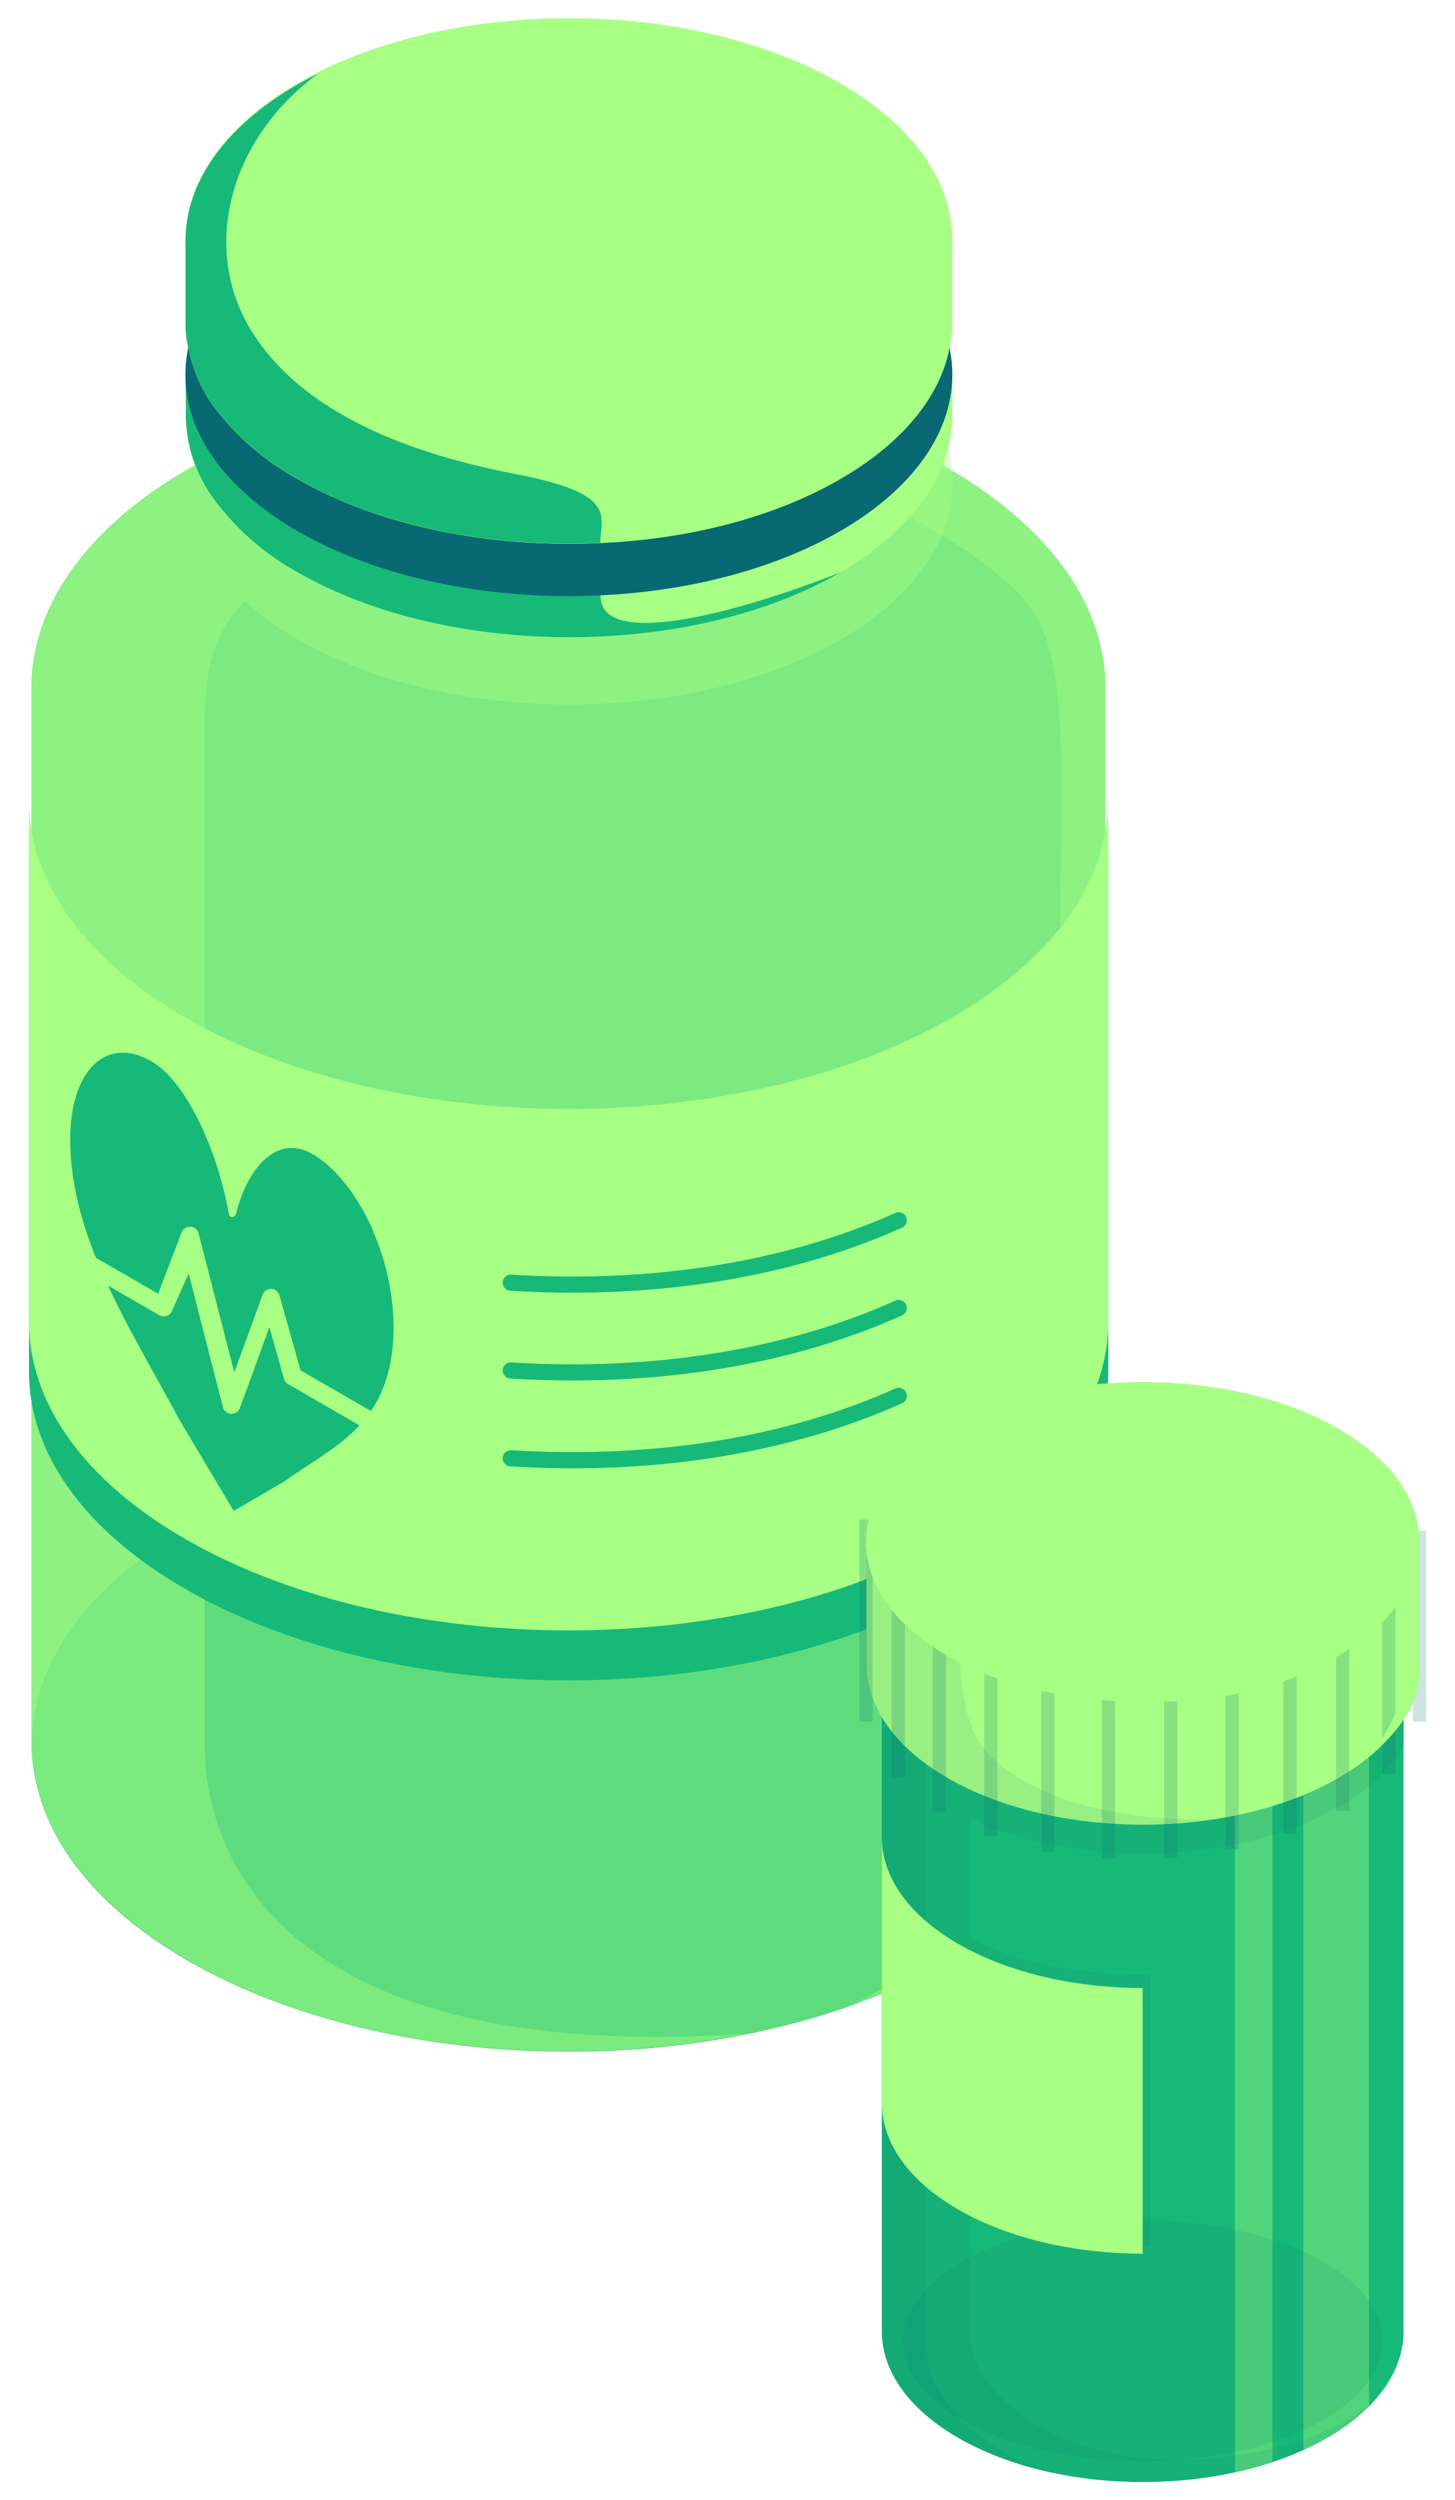 <svg width="46" height="79" viewBox="0 0 46 79" fill="none" xmlns="http://www.w3.org/2000/svg">
<path d="M29.982 14.805C29.243 14.382 28.475 14.012 27.683 13.7C26.952 13.417 26.322 12.921 25.875 12.277C25.428 11.632 25.186 10.868 25.178 10.084V5.671H10.771V10.084C10.765 10.87 10.523 11.636 10.076 12.282C9.629 12.929 8.997 13.425 8.263 13.707C7.471 14.02 6.703 14.389 5.965 14.813C2.645 16.728 0.993 19.238 0.993 21.746V55.02C0.993 57.528 2.65 60.038 5.965 61.953C12.604 65.784 23.347 65.784 29.969 61.953C33.289 60.038 34.944 57.53 34.944 55.02V21.738C34.956 19.228 33.289 16.721 29.982 14.805Z" fill="#17B978"/>
<path opacity="0.7" d="M29.982 14.805C29.243 14.382 28.475 14.012 27.683 13.7C26.952 13.417 26.322 12.921 25.875 12.277C25.428 11.632 25.186 10.868 25.178 10.084V5.671H10.771V10.084C10.765 10.87 10.523 11.636 10.076 12.282C9.629 12.929 8.997 13.425 8.263 13.707C7.471 14.02 6.703 14.389 5.965 14.813C2.645 16.728 0.993 19.238 0.993 21.746V55.02C0.993 57.528 2.65 60.038 5.965 61.953C12.604 65.784 23.347 65.784 29.969 61.953C33.289 60.038 34.944 57.53 34.944 55.02V21.738C34.956 19.228 33.289 16.721 29.982 14.805Z" fill="#A7FF83"/>
<path d="M17.985 64.819C27.356 64.819 34.954 60.475 34.954 55.117C34.954 49.759 27.356 45.416 17.985 45.416C8.613 45.416 1.016 49.759 1.016 55.117C1.016 60.475 8.613 64.819 17.985 64.819Z" fill="#17B978"/>
<path opacity="0.5" d="M17.985 64.819C27.356 64.819 34.954 60.475 34.954 55.117C34.954 49.759 27.356 45.416 17.985 45.416C8.613 45.416 1.016 49.759 1.016 55.117C1.016 60.475 8.613 64.819 17.985 64.819Z" fill="#A7FF83"/>
<path opacity="0.4" d="M26.555 10.311C23.432 8.508 19.019 7.895 15.015 8.48V5.671H10.771V10.081C10.766 10.868 10.524 11.635 10.077 12.282C9.63 12.928 8.997 13.425 8.263 13.707C7.472 14.022 6.704 14.392 5.965 14.813C5.937 14.813 5.914 14.846 5.883 14.859C2.619 16.769 0.993 19.256 0.993 21.754V55.01C0.993 57.523 2.65 60.028 5.965 61.943C10.735 64.698 17.635 65.46 23.6 64.254C9.795 65.202 6.475 59.349 6.475 55.115V22.762C6.475 21.268 6.7 20.035 7.752 18.996C8.263 19.463 8.826 19.871 9.43 20.211C14.167 22.944 21.841 22.944 26.573 20.211C31.305 17.479 31.292 13.048 26.555 10.311Z" fill="#A7FF83"/>
<path opacity="0.4" d="M29.982 14.805C29.243 14.382 28.475 14.012 27.683 13.7C26.952 13.417 26.322 12.921 25.875 12.277C25.428 11.632 25.186 10.868 25.178 10.084V5.671H23.605V11.577C23.605 12.938 24.777 14.233 26.133 14.974C27.489 15.714 31.8 17.586 32.844 19.634C33.84 21.583 33.516 25.456 33.516 30.053V53.547C33.516 56.529 32.272 60.845 26.733 63.44C27.859 63.055 28.948 62.568 29.984 61.984C33.304 60.069 34.956 57.661 34.956 55.02V21.738C34.956 19.228 33.289 16.721 29.982 14.805Z" fill="#A7FF83"/>
<path d="M30.109 11.863V13.12C30.109 14.907 28.932 16.71 26.555 18.087C21.823 20.817 14.152 20.817 9.407 18.087C8.363 17.517 7.455 16.725 6.749 15.768C6.187 15.007 5.878 14.089 5.865 13.143V11.838C5.861 11.564 5.893 11.291 5.959 11.026C6.253 9.509 7.407 8.038 9.407 6.884C9.464 6.848 9.524 6.816 9.586 6.789C14.338 4.154 21.881 4.19 26.555 6.884C28.554 8.038 29.721 9.509 30.015 11.016C30.082 11.293 30.113 11.578 30.109 11.863Z" fill="#A7FF83"/>
<path d="M18.988 18.83V14.368C18.988 12.604 19.435 14.992 16.34 14.992C13.656 14.992 11.268 8.802 9.598 6.789C9.537 6.816 9.477 6.848 9.42 6.884C7.42 8.038 6.266 9.509 5.972 11.026C5.906 11.291 5.874 11.564 5.878 11.838V13.143C5.89 14.089 6.199 15.007 6.761 15.768C7.468 16.725 8.375 17.517 9.42 18.087C14.164 20.817 21.835 20.817 26.567 18.087C23.212 19.404 18.988 20.513 18.988 18.83Z" fill="#17B978"/>
<path d="M17.985 18.835C24.68 18.835 30.107 15.701 30.107 11.835C30.107 7.97 24.68 4.836 17.985 4.836C11.29 4.836 5.862 7.97 5.862 11.835C5.862 15.701 11.29 18.835 17.985 18.835Z" fill="#086972"/>
<path d="M30.109 7.66V10.168C30.113 10.453 30.081 10.738 30.015 11.016C29.721 12.522 28.554 13.993 26.555 15.145C24.435 16.371 21.731 17.04 18.975 17.16C15.551 17.323 12.032 16.649 9.407 15.135C8.367 14.567 7.461 13.783 6.749 12.836C6.359 12.297 6.092 11.679 5.965 11.026C5.898 10.757 5.866 10.481 5.87 10.204V7.637C5.87 5.85 7.047 4.062 9.412 2.683C9.624 2.566 9.836 2.448 10.061 2.341C14.826 -0.047 22.04 0.071 26.56 2.683C28.932 4.059 30.12 5.86 30.109 7.66Z" fill="#A7FF83"/>
<path d="M17.985 14.575C24.68 14.575 30.107 11.442 30.107 7.576C30.107 3.71 24.68 0.576 17.985 0.576C11.29 0.576 5.862 3.71 5.862 7.576C5.862 11.442 11.29 14.575 17.985 14.575Z" fill="#A7FF83"/>
<path d="M6.749 12.829C7.461 13.775 8.367 14.559 9.407 15.127C12.032 16.644 15.551 17.316 18.975 17.152C19.009 16.271 19.502 15.597 16.327 14.984C13.692 14.473 9.795 13.38 7.977 10.5C6.307 7.852 7.267 4.371 10.056 2.328C9.831 2.435 9.619 2.553 9.407 2.67C7.042 4.036 5.865 5.824 5.865 7.624V10.191C5.861 10.468 5.893 10.744 5.959 11.013C6.087 11.668 6.357 12.288 6.749 12.829Z" fill="#17B978"/>
<path d="M30.04 33.761C23.378 37.571 12.576 37.571 5.914 33.761C2.581 31.858 0.916 29.361 0.916 26.866V43.342C0.916 45.837 2.581 48.335 5.914 50.237C12.576 54.047 23.378 54.047 30.04 50.237C33.373 48.335 35.038 45.837 35.038 43.342V26.866C35.038 29.361 33.373 31.858 30.04 33.761Z" fill="#17B978"/>
<path d="M30.04 32.183C23.378 35.99 12.576 35.99 5.914 32.183C2.581 30.278 0.916 27.783 0.916 25.288V41.764C0.916 44.262 2.581 46.757 5.914 48.659C12.576 52.467 23.378 52.467 30.04 48.659C33.373 46.754 35.038 44.259 35.038 41.764V25.285C35.038 27.783 33.373 30.278 30.04 32.183Z" fill="#A7FF83"/>
<path d="M12.443 41.897C12.429 40.866 12.208 39.849 11.795 38.904V38.884C11.322 37.806 10.638 36.902 9.877 36.463C8.766 35.824 7.834 36.874 7.464 38.342C7.428 38.49 7.254 38.498 7.231 38.342C6.894 36.427 5.924 34.182 4.78 33.529C4.014 33.092 3.334 33.209 2.864 33.748C2.464 34.218 2.218 34.992 2.221 36.001C2.221 39.126 4.108 41.933 5.686 44.887L7.39 47.74L9.009 46.795C10.561 45.669 12.448 45.023 12.443 41.897Z" fill="#17B978"/>
<path d="M5.002 40.876L5.73 38.968C5.747 38.907 5.784 38.854 5.835 38.816C5.886 38.778 5.947 38.758 6.011 38.758C6.074 38.759 6.136 38.781 6.185 38.822C6.234 38.862 6.268 38.918 6.281 38.981L7.407 43.36L8.304 40.909C8.324 40.853 8.362 40.805 8.412 40.771C8.461 40.738 8.52 40.721 8.58 40.722C8.638 40.726 8.694 40.748 8.74 40.785C8.786 40.822 8.819 40.872 8.835 40.929L9.501 43.299L11.818 44.634L11.764 44.716C11.684 44.827 11.599 44.934 11.509 45.035L11.46 45.092L9.108 43.733C9.044 43.696 8.997 43.636 8.978 43.565L8.518 41.933L7.586 44.486C7.565 44.544 7.526 44.593 7.474 44.627C7.422 44.66 7.362 44.677 7.3 44.673C7.239 44.668 7.182 44.644 7.136 44.604C7.09 44.564 7.058 44.51 7.045 44.451L5.965 40.237L5.454 41.384C5.442 41.425 5.421 41.464 5.393 41.496C5.364 41.529 5.328 41.554 5.288 41.57C5.247 41.587 5.203 41.595 5.158 41.592C5.114 41.59 5.071 41.577 5.032 41.555L3.181 40.485L3.168 40.459C3.079 40.258 2.992 40.058 2.913 39.857L2.816 39.617L5.002 40.876Z" fill="#A7FF83"/>
<path d="M18.105 40.845C17.453 40.845 16.797 40.824 16.131 40.783C16.063 40.779 16.001 40.748 15.956 40.697C15.912 40.647 15.889 40.58 15.893 40.513C15.898 40.446 15.929 40.383 15.98 40.338C16.03 40.294 16.096 40.271 16.164 40.275C20.651 40.549 24.846 39.874 28.309 38.322C28.34 38.308 28.373 38.3 28.406 38.3C28.44 38.299 28.474 38.304 28.505 38.316C28.536 38.328 28.565 38.346 28.59 38.369C28.614 38.392 28.634 38.42 28.647 38.451C28.661 38.481 28.669 38.515 28.67 38.548C28.671 38.582 28.665 38.615 28.653 38.647C28.641 38.678 28.623 38.707 28.6 38.731C28.577 38.756 28.549 38.775 28.518 38.789C25.5 40.145 21.93 40.845 18.105 40.845Z" fill="#17B978"/>
<path d="M18.105 43.618C17.453 43.618 16.797 43.598 16.131 43.557C16.063 43.552 16.001 43.521 15.956 43.47C15.912 43.42 15.889 43.353 15.893 43.286C15.898 43.219 15.929 43.156 15.98 43.111C16.03 43.067 16.096 43.044 16.164 43.049C20.651 43.322 24.846 42.648 28.309 41.095C28.371 41.067 28.442 41.065 28.505 41.09C28.568 41.114 28.62 41.162 28.647 41.224C28.675 41.286 28.677 41.356 28.653 41.42C28.629 41.483 28.58 41.535 28.518 41.562C25.5 42.918 21.93 43.618 18.105 43.618Z" fill="#17B978"/>
<path d="M18.105 46.394C17.453 46.394 16.797 46.373 16.131 46.333C16.063 46.328 16 46.297 15.955 46.246C15.91 46.195 15.887 46.128 15.892 46.061C15.896 45.993 15.927 45.93 15.978 45.885C16.029 45.84 16.096 45.818 16.164 45.822C20.651 46.098 24.846 45.423 28.309 43.871C28.371 43.843 28.441 43.841 28.504 43.865C28.567 43.889 28.618 43.937 28.646 43.999C28.66 44.029 28.668 44.062 28.669 44.096C28.671 44.13 28.665 44.163 28.653 44.195C28.641 44.227 28.623 44.255 28.6 44.28C28.577 44.305 28.549 44.324 28.518 44.338C25.5 45.689 21.93 46.394 18.105 46.394Z" fill="#17B978"/>
<path d="M44.374 52.489C44.374 51.271 43.57 50.051 41.958 49.121C38.738 47.262 33.516 47.262 30.296 49.121C28.684 50.051 27.88 51.271 27.88 52.489V73.662C27.88 74.88 28.684 76.098 30.296 77.028C33.516 78.889 38.738 78.889 41.958 77.028C43.57 76.098 44.374 74.88 44.374 73.662V52.489Z" fill="#17B978"/>
<path opacity="0.4" d="M41.205 48.741V77.411C41.467 77.3 41.723 77.175 41.971 77.038C42.45 76.767 42.891 76.433 43.281 76.044V50.117C42.891 49.728 42.45 49.394 41.971 49.121C41.716 48.983 41.46 48.858 41.205 48.741Z" fill="#A7FF83"/>
<path opacity="0.4" d="M39.042 78.113C39.443 78.025 39.839 77.916 40.23 77.788V48.363C39.84 48.234 39.443 48.125 39.042 48.038V78.113Z" fill="#A7FF83"/>
<path opacity="0.1" d="M44.231 51.611C43.72 50.923 43.066 50.355 42.313 49.944C39.134 48.107 34.119 47.982 30.684 49.563V48.919C30.554 48.986 30.429 49.05 30.296 49.121C28.684 50.051 27.88 51.271 27.88 52.489V55.712V69.045V73.662C27.88 74.88 28.684 76.098 30.296 77.028C33.516 78.889 38.738 78.889 41.958 77.028C42.505 76.722 43.001 76.335 43.429 75.878C41.897 77.311 38.067 78.1 35.24 77.541C32.413 76.982 30.684 75.174 30.684 73.886V69.693C32.275 70.554 34.356 70.97 36.389 70.97V62.405C34.346 62.405 32.275 62.091 30.684 61.236V57.467C34.119 59.047 39.134 58.922 42.313 57.086C43.15 56.636 43.859 55.982 44.374 55.184V52.489C44.373 52.191 44.325 51.894 44.231 51.611Z" fill="#086972"/>
<path opacity="0.1" d="M29.272 74.252V49.841C28.345 50.641 27.88 51.565 27.88 52.489V73.662C27.88 74.88 28.684 76.098 30.296 77.028C31.272 77.57 32.329 77.951 33.427 78.156C30.329 77.316 29.272 75.199 29.272 74.252Z" fill="#086972"/>
<path d="M44.875 48.723C44.875 47.431 44.022 46.136 42.321 45.148C38.904 43.176 33.365 43.176 29.949 45.148C28.24 46.133 27.395 47.428 27.395 48.723V52.599C27.395 53.891 28.248 55.186 29.949 56.174C33.365 58.146 38.904 58.146 42.321 56.174C44.029 55.189 44.875 53.894 44.875 52.599V48.723Z" fill="#A7FF83"/>
<g opacity="0.2">
<path d="M45.084 48.363H44.665V54.395H45.084V48.363Z" fill="#086972"/>
<path d="M44.119 49.992H43.7V56.057H44.119V49.992Z" fill="#086972"/>
<path d="M42.658 51.113H42.239V57.209H42.658V51.113Z" fill="#086972"/>
<path d="M40.993 51.81H40.574V57.939H40.993V51.81Z" fill="#086972"/>
<path d="M39.162 52.275H38.743V58.437H39.162V52.275Z" fill="#086972"/>
<path d="M37.224 52.507H36.805V58.703H37.224V52.507Z" fill="#086972"/>
<path d="M35.255 52.5H34.836V58.725H35.255V52.5Z" fill="#086972"/>
<path d="M33.335 52.244H32.916V58.503H33.335V52.244Z" fill="#086972"/>
<path d="M31.534 51.726H31.116V58.018H31.534V51.726Z" fill="#086972"/>
<path d="M29.903 50.924H29.484V57.249H29.903V50.924Z" fill="#086972"/>
<path d="M28.608 49.808H28.189V56.164H28.608V49.808Z" fill="#086972"/>
<path d="M27.589 48.005H27.17V54.395H27.589V48.005Z" fill="#086972"/>
</g>
<path opacity="0.1" d="M38.22 57.497C33.891 57.523 31.606 56.116 30.914 54.969C30.385 54.096 30.296 52.487 30.296 50.883C30.296 50.883 29.808 47.247 29.902 47.237C29.997 47.226 28.863 46.981 28.023 46.813C27.615 47.364 27.39 48.029 27.38 48.715V52.599C27.38 53.891 28.232 55.186 29.933 56.174C32.185 57.467 35.347 57.906 38.22 57.497Z" fill="#086972"/>
<path d="M36.126 53.774C40.958 53.774 44.875 51.513 44.875 48.723C44.875 45.933 40.958 43.672 36.126 43.672C31.294 43.672 27.377 45.933 27.377 48.723C27.377 51.513 31.294 53.774 36.126 53.774Z" fill="#A7FF83"/>
<path d="M42.783 51.994C45.715 50.01 45.562 47.027 42.313 45.15C40.648 44.19 38.483 43.7 36.294 43.677C35.175 43.851 34.095 44.219 33.102 44.765C30.15 46.453 30.15 49.824 33.102 51.511C35.738 53.018 39.834 53.176 42.783 51.994Z" fill="#A7FF83"/>
<path opacity="0.1" d="M30.771 76.652C33.728 78.138 38.526 78.138 41.483 76.652C44.441 75.166 44.443 72.755 41.483 71.269C38.524 69.783 33.728 69.783 30.771 71.269C27.814 72.755 27.811 75.166 30.771 76.652Z" fill="#086972"/>
<path d="M27.88 58.054C27.88 59.272 28.684 60.49 30.296 61.42C31.907 62.349 34.017 62.814 36.126 62.814V71.208C34.017 71.208 31.905 70.743 30.296 69.814C28.687 68.884 27.88 67.666 27.88 66.448V58.054Z" fill="#A7FF83"/>
<path d="M28.049 50.661C28.049 50.661 30.893 53.526 36.389 53.376C41.884 53.225 44.086 50.224 44.374 49.29C44.522 48.742 44.532 48.166 44.403 47.613C44.273 47.061 44.009 46.549 43.633 46.123C44.005 46.449 44.307 46.847 44.521 47.293C44.734 47.739 44.854 48.224 44.875 48.718V52.599C44.875 52.926 45.043 54.055 43.268 55.516C43.268 55.516 44.31 54.333 44.31 53.197V50.516C44.31 50.516 42.364 53.769 36.394 53.769C30.424 53.769 28.35 51.149 28.049 50.661Z" fill="#A7FF83"/>
</svg>
